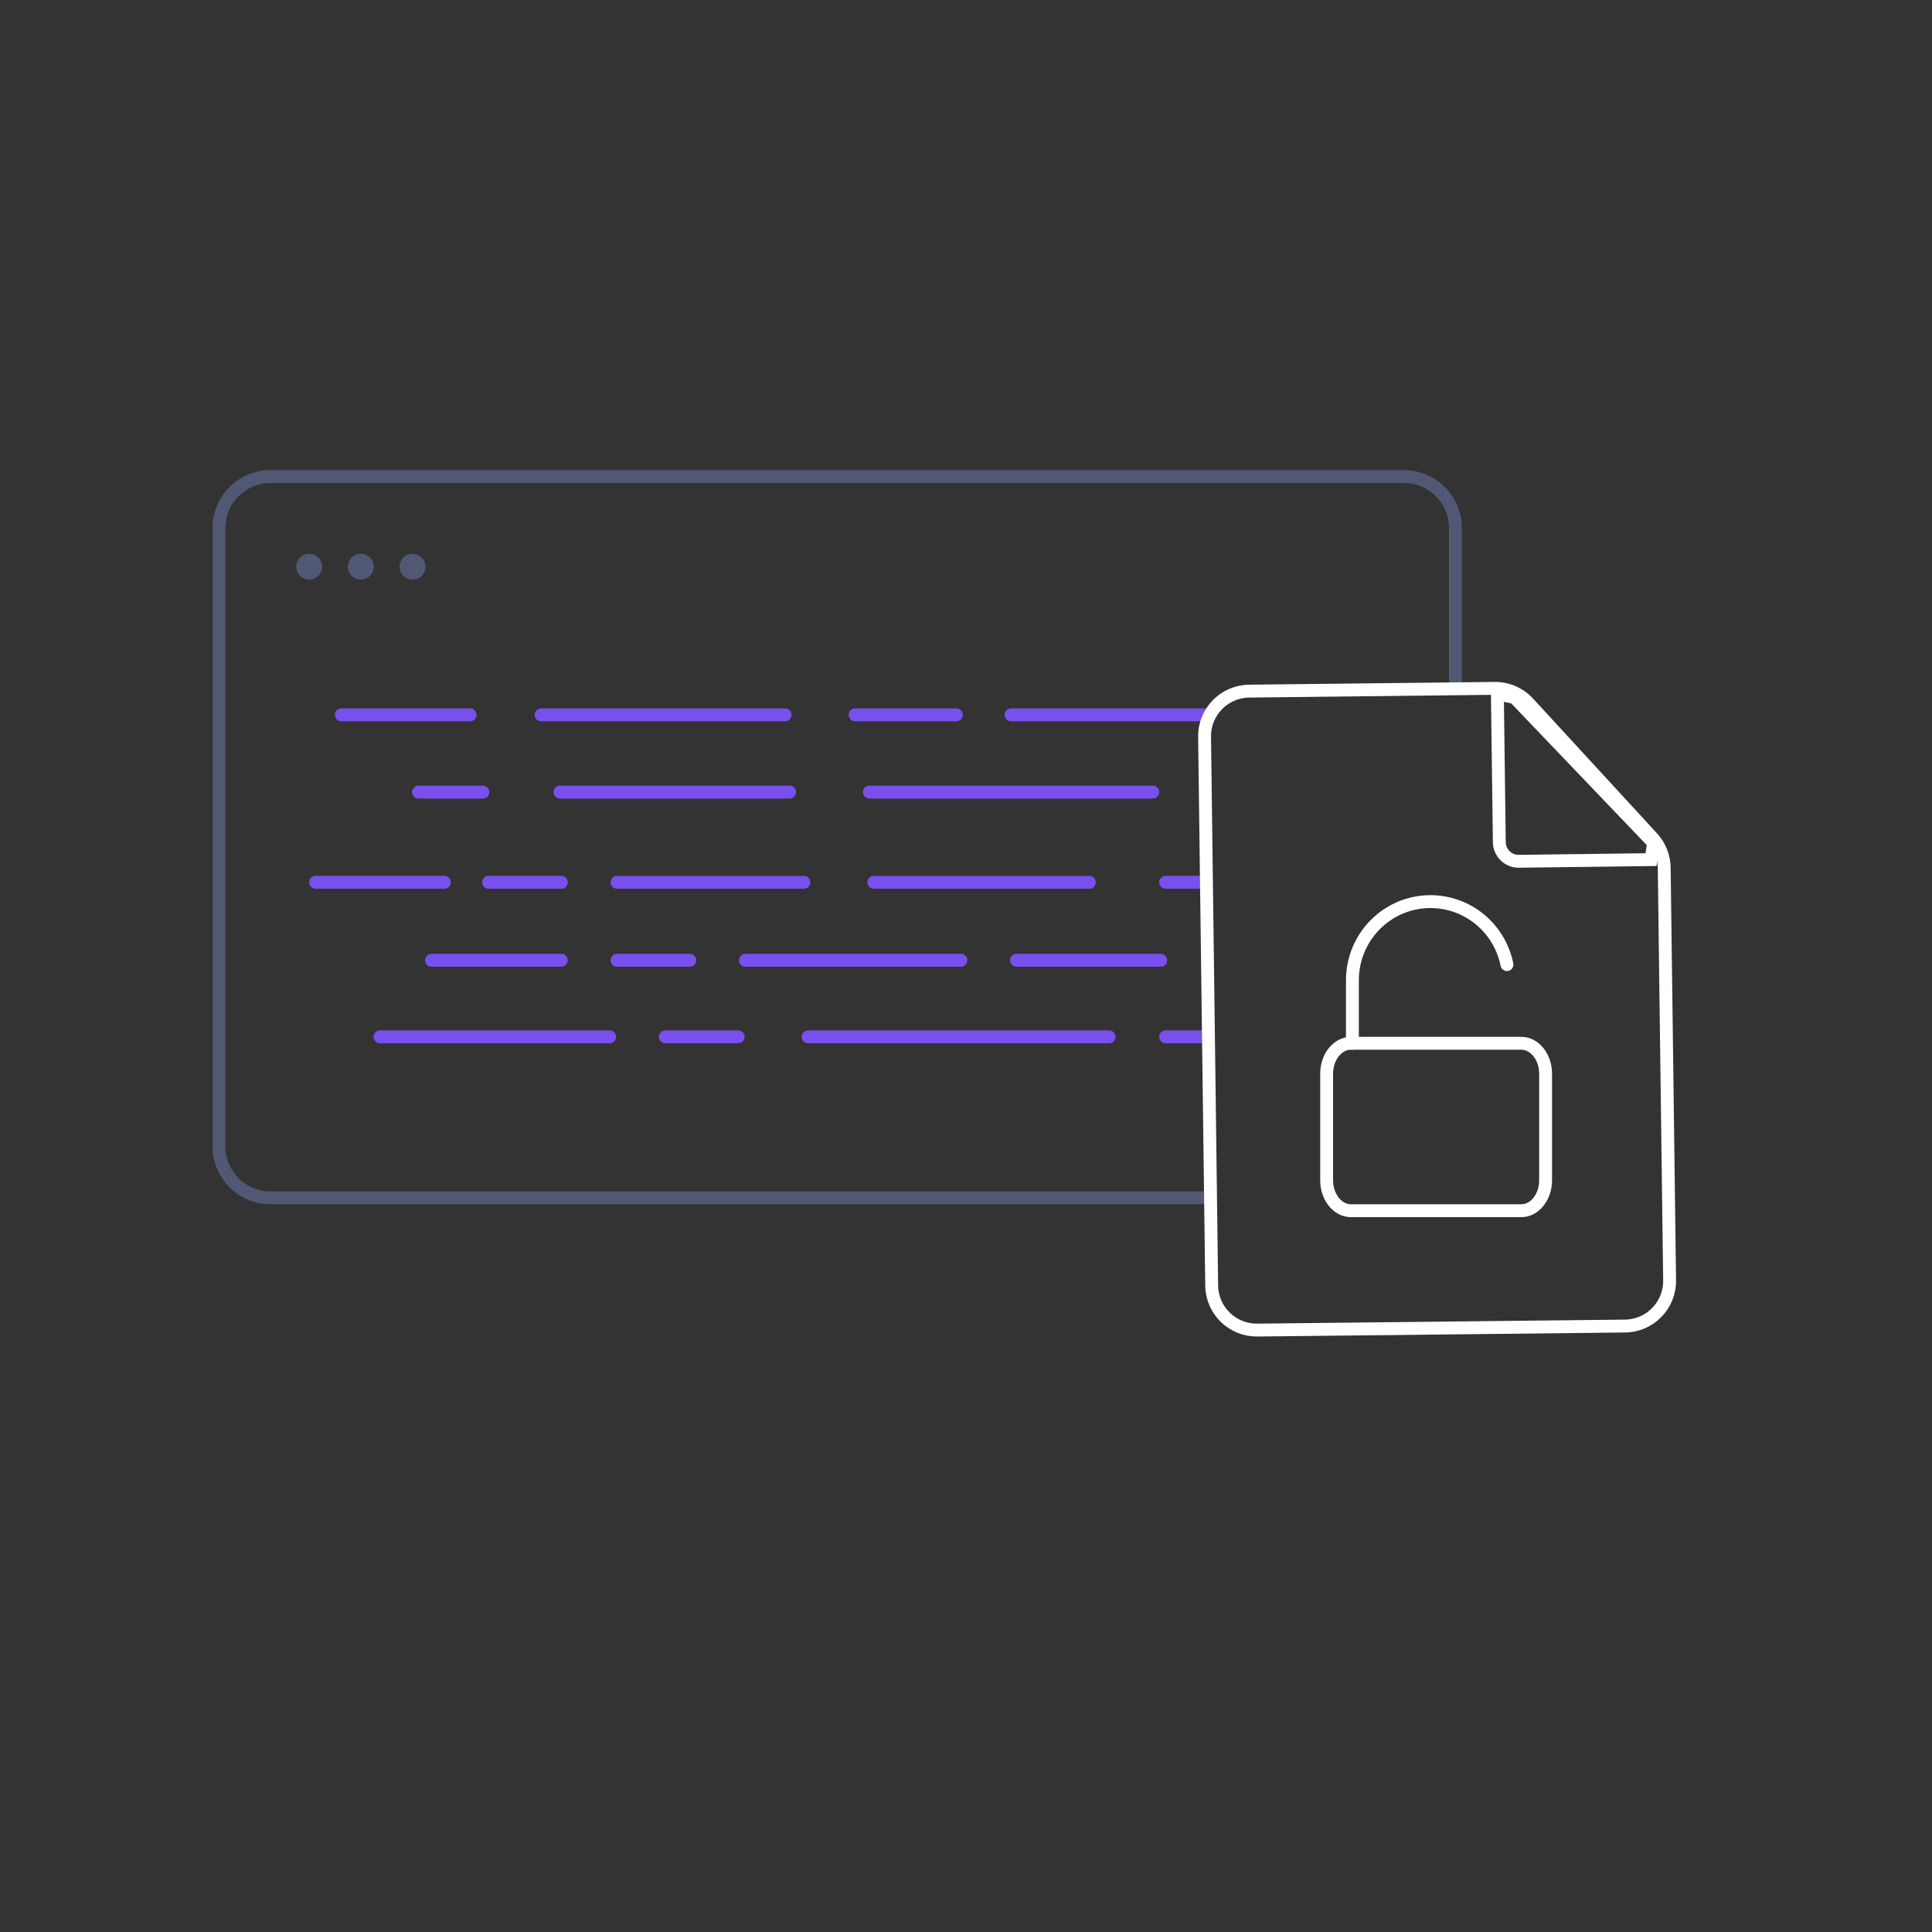 <svg width="150" height="150" viewBox="0 0 150 150" fill="none" xmlns="http://www.w3.org/2000/svg">
<rect x="0" y="0" width="150" height="150" fill="#333333" stroke="none"/>
<line x1="78.5" y1="55.5" x2="93.5" y2="55.5" stroke="#7950ED" stroke-linecap="round" stroke-linejoin="round"/>
<line x1="66.387" y1="55.5" x2="74.25" y2="55.5" stroke="#7950ED" stroke-linecap="round" stroke-linejoin="round"/>
<line x1="42.012" y1="55.502" x2="60.954" y2="55.502" stroke="#7950ED" stroke-linecap="round" stroke-linejoin="round"/>
<line x1="26.5" y1="55.5" x2="36.5" y2="55.5" stroke="#7950ED" stroke-linecap="round" stroke-linejoin="round"/>
<line x1="32.5" y1="61.5" x2="37.5" y2="61.5" stroke="#7950ED" stroke-linecap="round" stroke-linejoin="round"/>
<line x1="67.5" y1="61.5" x2="89.5" y2="61.5" stroke="#7950ED" stroke-linecap="round" stroke-linejoin="round"/>
<line x1="43.471" y1="61.5" x2="61.306" y2="61.5" stroke="#7950ED" stroke-linecap="round" stroke-linejoin="round"/>
<line x1="90.5" y1="68.5" x2="93.5" y2="68.5" stroke="#7950ED" stroke-linecap="round" stroke-linejoin="round"/>
<line x1="67.846" y1="68.502" x2="84.573" y2="68.502" stroke="#7950ED" stroke-linecap="round" stroke-linejoin="round"/>
<line x1="47.904" y1="68.502" x2="62.415" y2="68.502" stroke="#7950ED" stroke-linecap="round" stroke-linejoin="round"/>
<line x1="24.5" y1="68.5" x2="34.5" y2="68.5" stroke="#7950ED" stroke-linecap="round" stroke-linejoin="round"/>
<line x1="37.932" y1="68.5" x2="43.579" y2="68.5" stroke="#7950ED" stroke-linecap="round" stroke-linejoin="round"/>
<line x1="57.875" y1="74.557" x2="74.602" y2="74.557" stroke="#7950ED" stroke-linecap="round" stroke-linejoin="round"/>
<line x1="78.926" y1="74.557" x2="90.113" y2="74.557" stroke="#7950ED" stroke-linecap="round" stroke-linejoin="round"/>
<line x1="47.904" y1="74.557" x2="53.552" y2="74.557" stroke="#7950ED" stroke-linecap="round" stroke-linejoin="round"/>
<line x1="33.5" y1="74.557" x2="43.579" y2="74.557" stroke="#7950ED" stroke-linecap="round" stroke-linejoin="round"/>
<line x1="90.5" y1="80.5" x2="93.5" y2="80.5" stroke="#7950ED" stroke-linecap="round" stroke-linejoin="round"/>
<line x1="62.738" y1="80.5" x2="86.113" y2="80.5" stroke="#7950ED" stroke-linecap="round" stroke-linejoin="round"/>
<line x1="51.66" y1="80.5" x2="57.308" y2="80.5" stroke="#7950ED" stroke-linecap="round" stroke-linejoin="round"/>
<line x1="29.5" y1="80.5" x2="47.335" y2="80.5" stroke="#7950ED" stroke-linecap="round" stroke-linejoin="round"/>
<path d="M113 53.5V41C113 38.791 111.209 37 109 37H21C18.791 37 17 38.791 17 41V89C17 91.209 18.791 93 21 93H94" stroke="#515873"/>
<path d="M94.075 99.813L93.523 57.204C93.498 55.269 95.049 53.681 96.984 53.659L116.043 53.445C117.036 53.434 117.987 53.845 118.659 54.576L128.286 65.044C128.869 65.678 129.198 66.506 129.209 67.368L129.628 99.409C129.653 101.345 128.102 102.933 126.166 102.955L97.613 103.267C95.683 103.289 94.1 101.743 94.075 99.813Z" stroke="white"/>
<path d="M116.407 65.389L116.256 53.867L117.59 54.158L128.386 65.449L128.186 66.741L117.925 66.87C117.097 66.88 116.418 66.217 116.407 65.389Z" stroke="white"/>
<path d="M118.111 81H104.889C103.846 81 103 82.058 103 83.364V91.636C103 92.942 103.846 94 104.889 94H118.111C119.154 94 120 92.942 120 91.636V83.364C120 82.058 119.154 81 118.111 81Z" stroke="white" stroke-linecap="round" stroke-linejoin="round"/>
<path d="M105 81V76.114C104.998 74.599 105.555 73.138 106.563 72.014C107.57 70.89 108.956 70.183 110.452 70.031C111.947 69.879 113.445 70.292 114.655 71.19C115.865 72.088 116.701 73.408 117 74.892" stroke="white" stroke-linecap="round" stroke-linejoin="round"/>
<path d="M25.012 44C25.012 44.556 24.565 45 24.006 45C23.447 45 23 44.556 23 44C23 43.444 23.447 43 24.006 43C24.565 43 25.012 43.444 25.012 44Z" fill="#515873"/>
<path d="M29.024 44C29.024 44.556 28.577 45 28.018 45C27.459 45 27.012 44.556 27.012 44C27.012 43.444 27.459 43 28.018 43C28.567 43 29.024 43.444 29.024 44Z" fill="#515873"/>
<path d="M33.035 44C33.035 44.556 32.588 45 32.029 45C31.471 45 31.023 44.556 31.023 44C31.023 43.444 31.471 43 32.029 43C32.578 43 33.035 43.444 33.035 44Z" fill="#515873"/>
</svg>

